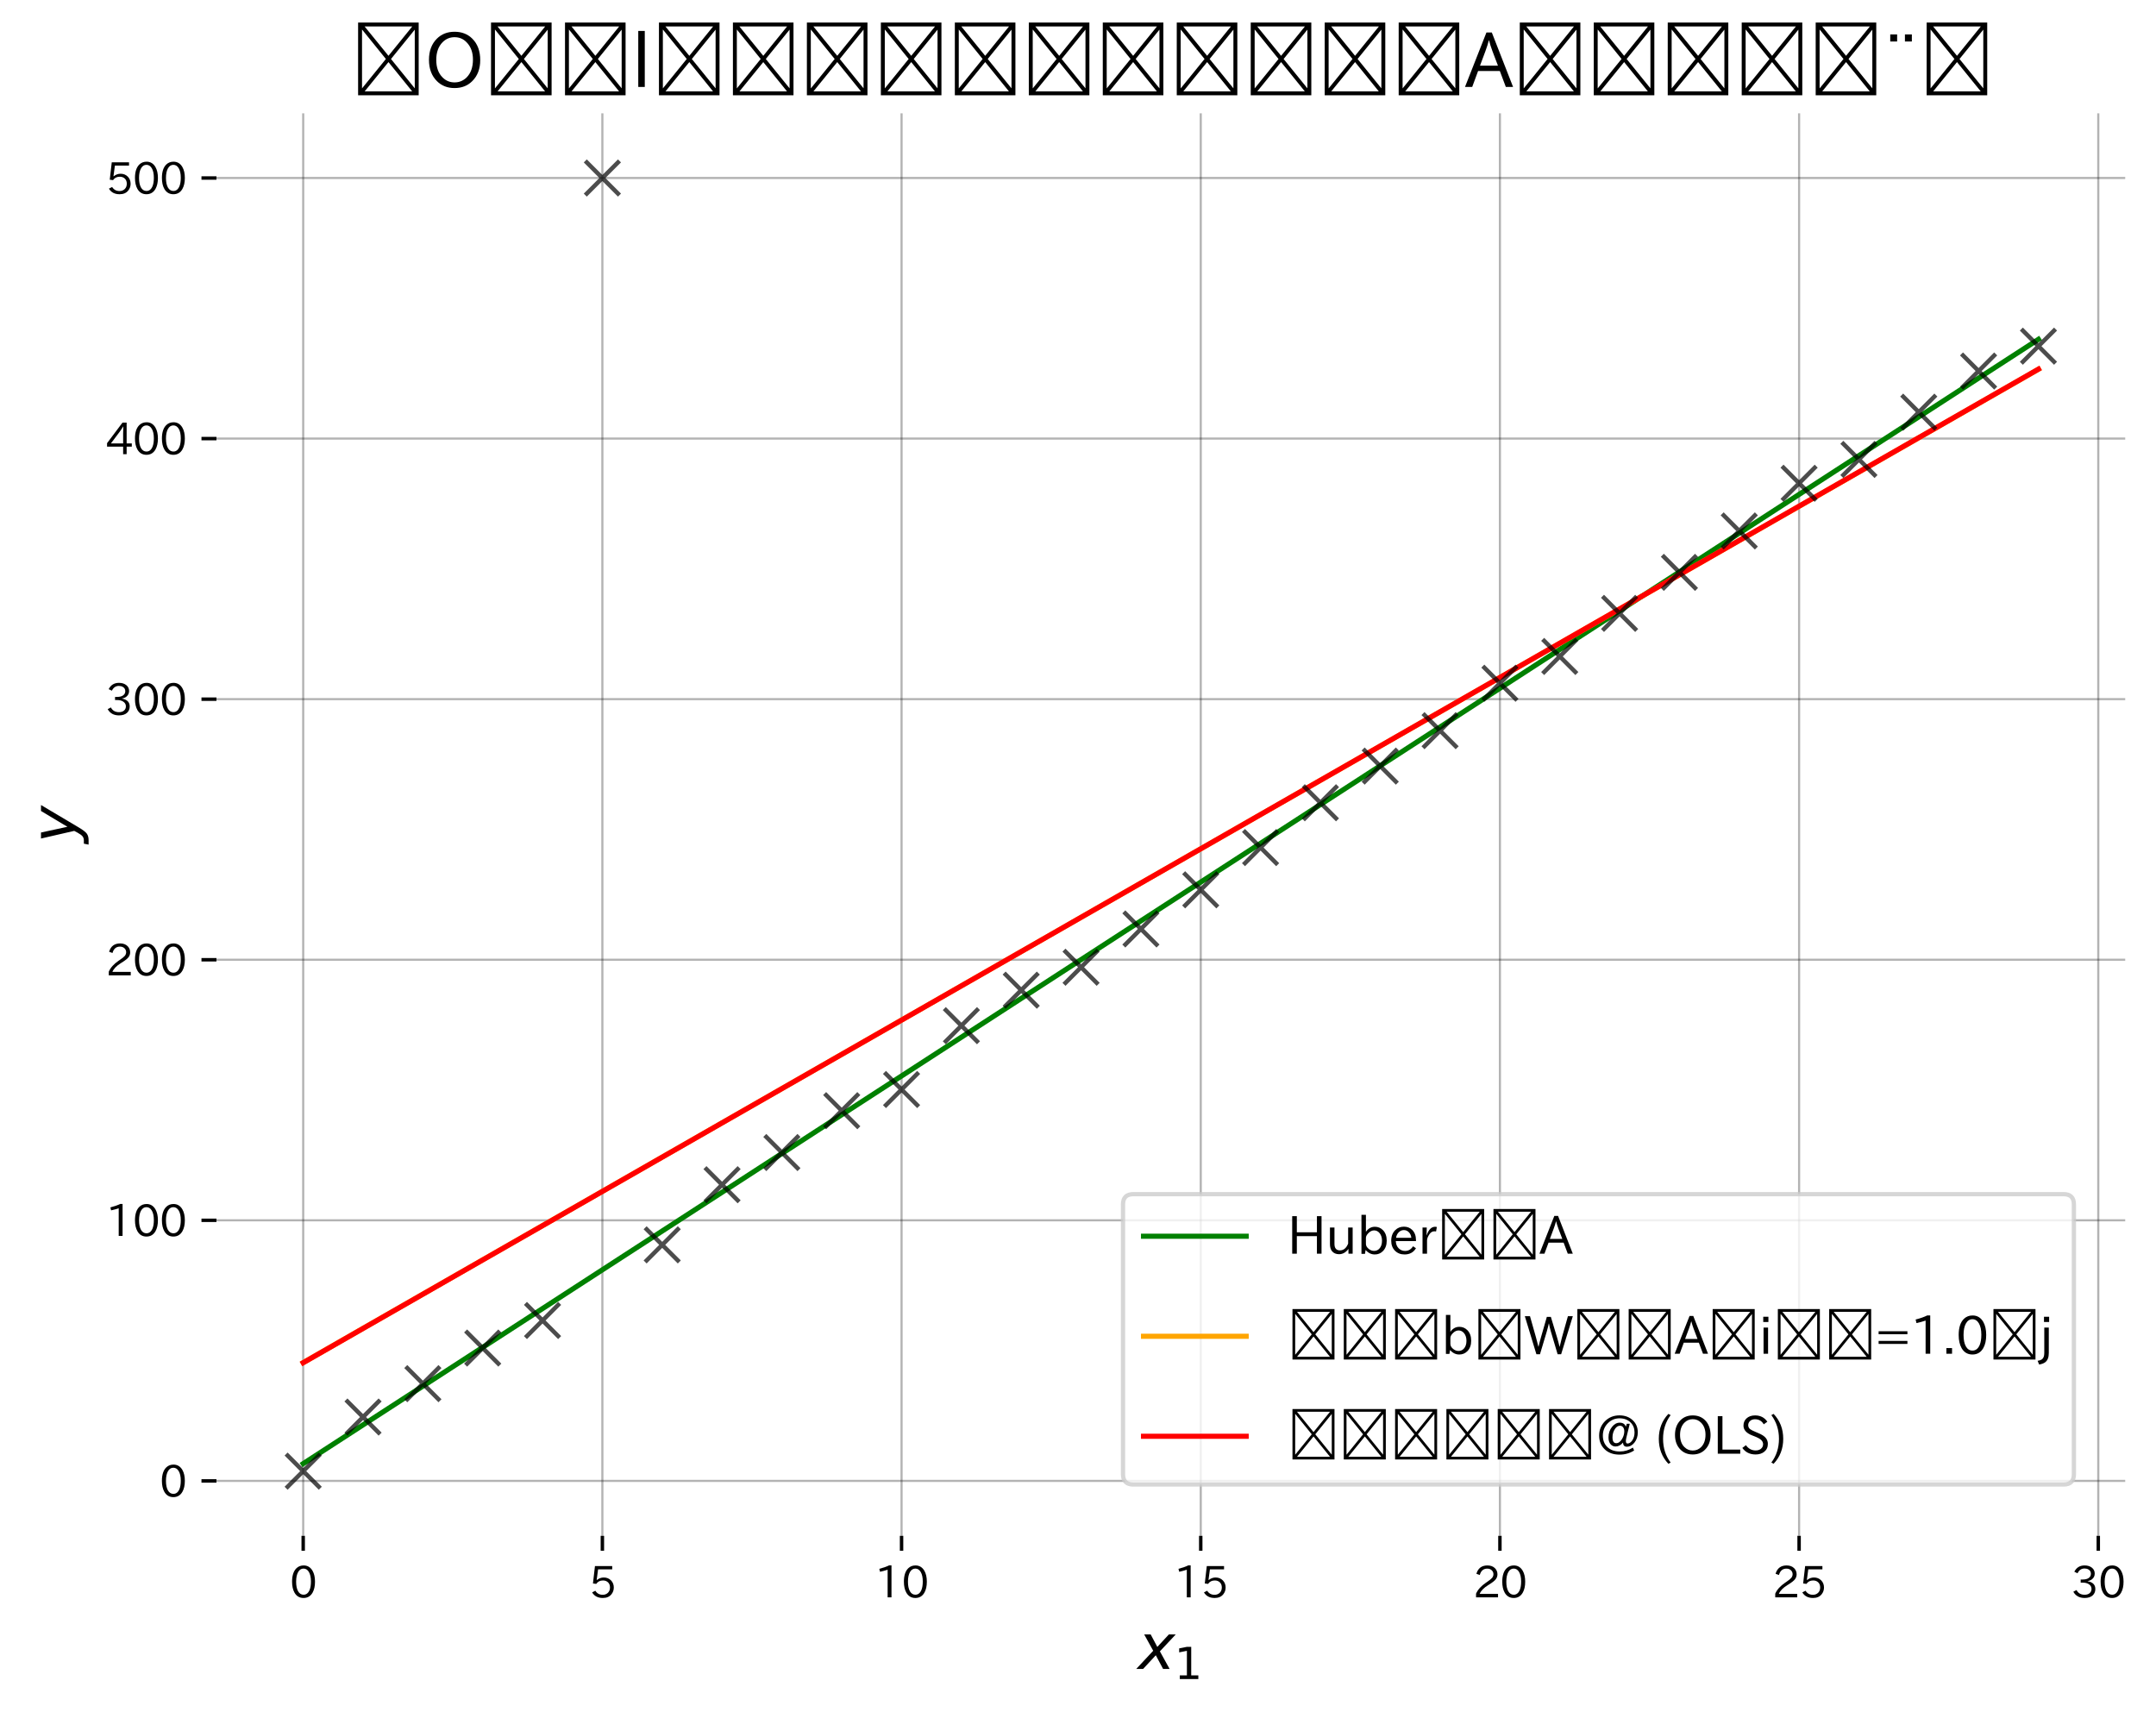 <?xml version="1.0" encoding="utf-8" standalone="no"?>
<!DOCTYPE svg PUBLIC "-//W3C//DTD SVG 1.1//EN"
  "http://www.w3.org/Graphics/SVG/1.1/DTD/svg11.dtd">
<svg xmlns:xlink="http://www.w3.org/1999/xlink" width="504.219pt" height="400.259pt" viewBox="0 0 504.219 400.259" xmlns="http://www.w3.org/2000/svg" version="1.1">
 <defs>
  <style type="text/css">*{stroke-linejoin: round; stroke-linecap: butt}</style>
 </defs>
 <g id="figure_1">
  <g id="patch_1">
   <path d="M 0 400.259 
L 504.219 400.259 
L 504.219 0 
L 0 0 
z
" style="fill: #ffffff"/>
  </g>
  <g id="axes_1">
   <g id="patch_2">
    <path d="M 50.618 359.146 
L 497.018 359.146 
L 497.018 26.506 
L 50.618 26.506 
z
" style="fill: #ffffff"/>
   </g>
   <g id="matplotlib.axis_1">
    <g id="xtick_1">
     <g id="line2d_1">
      <path d="M 70.909 359.146 
L 70.909 26.506 
" clip-path="url(#p7bb9cc43ca)" style="fill: none; stroke: #000000; stroke-opacity: 0.3; stroke-width: 0.5; stroke-linecap: square"/>
     </g>
     <g id="line2d_2">
      <defs>
       <path id="m7bffe3687f" d="M 0 0 
L 0 3.5 
" style="stroke: #000000; stroke-width: 0.8"/>
      </defs>
      <g>
       <use xlink:href="#m7bffe3687f" x="70.909" y="359.146" style="stroke: #000000; stroke-width: 0.8"/>
      </g>
     </g>
     <g id="text_1">
      <!-- 0 -->
      <g transform="translate(67.76 373.636) scale(0.1 -0.1)">
       <defs>
        <path id="IPAexGothic-30" d="M 2038 4725 
Q 2881 4725 3334 3944 
Q 3694 3325 3694 2344 
Q 3694 1372 3334 741 
Q 2888 -31 2016 -31 
Q 1147 -31 700 741 
Q 341 1372 341 2350 
Q 341 3713 1000 4334 
Q 1419 4725 2038 4725 
z
M 2016 4266 
Q 1516 4266 1228 3759 
Q 934 3247 934 2344 
Q 934 1456 1222 947 
Q 1513 447 2016 447 
Q 2619 447 2909 1153 
Q 3100 1622 3100 2375 
Q 3100 3256 2806 3759 
Q 2509 4266 2016 4266 
z
" transform="scale(0.016)"/>
       </defs>
       <use xlink:href="#IPAexGothic-30"/>
      </g>
     </g>
    </g>
    <g id="xtick_2">
     <g id="line2d_3">
      <path d="M 140.877 359.146 
L 140.877 26.506 
" clip-path="url(#p7bb9cc43ca)" style="fill: none; stroke: #000000; stroke-opacity: 0.3; stroke-width: 0.5; stroke-linecap: square"/>
     </g>
     <g id="line2d_4">
      <g>
       <use xlink:href="#m7bffe3687f" x="140.877" y="359.146" style="stroke: #000000; stroke-width: 0.8"/>
      </g>
     </g>
     <g id="text_2">
      <!-- 5 -->
      <g transform="translate(137.728 373.636) scale(0.1 -0.1)">
       <defs>
        <path id="IPAexGothic-35" d="M 1178 2603 
Q 1634 2963 2172 2963 
Q 2816 2963 3241 2528 
Q 3638 2113 3638 1497 
Q 3638 938 3297 513 
Q 2869 -31 2031 -31 
Q 959 -31 469 784 
L 938 1028 
Q 1309 434 2013 434 
Q 2466 434 2769 716 
Q 3081 1013 3081 1503 
Q 3081 1966 2806 2241 
Q 2519 2528 2056 2528 
Q 1406 2528 1072 2028 
L 591 2091 
L 884 4634 
L 3406 4634 
L 3406 4153 
L 1341 4153 
L 1134 2603 
L 1178 2603 
z
" transform="scale(0.016)"/>
       </defs>
       <use xlink:href="#IPAexGothic-35"/>
      </g>
     </g>
    </g>
    <g id="xtick_3">
     <g id="line2d_5">
      <path d="M 210.846 359.146 
L 210.846 26.506 
" clip-path="url(#p7bb9cc43ca)" style="fill: none; stroke: #000000; stroke-opacity: 0.3; stroke-width: 0.5; stroke-linecap: square"/>
     </g>
     <g id="line2d_6">
      <g>
       <use xlink:href="#m7bffe3687f" x="210.846" y="359.146" style="stroke: #000000; stroke-width: 0.8"/>
      </g>
     </g>
     <g id="text_3">
      <!-- 10 -->
      <g transform="translate(204.548 373.636) scale(0.1 -0.1)">
       <defs>
        <path id="IPAexGothic-31" d="M 2463 63 
L 1900 63 
L 1900 4103 
Q 1372 3922 788 3797 
L 684 4231 
Q 1519 4441 2106 4731 
L 2463 4731 
L 2463 63 
z
" transform="scale(0.016)"/>
       </defs>
       <use xlink:href="#IPAexGothic-31"/>
       <use xlink:href="#IPAexGothic-30" transform="translate(62.988 0)"/>
      </g>
     </g>
    </g>
    <g id="xtick_4">
     <g id="line2d_7">
      <path d="M 280.815 359.146 
L 280.815 26.506 
" clip-path="url(#p7bb9cc43ca)" style="fill: none; stroke: #000000; stroke-opacity: 0.3; stroke-width: 0.5; stroke-linecap: square"/>
     </g>
     <g id="line2d_8">
      <g>
       <use xlink:href="#m7bffe3687f" x="280.815" y="359.146" style="stroke: #000000; stroke-width: 0.8"/>
      </g>
     </g>
     <g id="text_4">
      <!-- 15 -->
      <g transform="translate(274.516 373.636) scale(0.1 -0.1)">
       <use xlink:href="#IPAexGothic-31"/>
       <use xlink:href="#IPAexGothic-35" transform="translate(62.988 0)"/>
      </g>
     </g>
    </g>
    <g id="xtick_5">
     <g id="line2d_9">
      <path d="M 350.783 359.146 
L 350.783 26.506 
" clip-path="url(#p7bb9cc43ca)" style="fill: none; stroke: #000000; stroke-opacity: 0.3; stroke-width: 0.5; stroke-linecap: square"/>
     </g>
     <g id="line2d_10">
      <g>
       <use xlink:href="#m7bffe3687f" x="350.783" y="359.146" style="stroke: #000000; stroke-width: 0.8"/>
      </g>
     </g>
     <g id="text_5">
      <!-- 20 -->
      <g transform="translate(344.485 373.636) scale(0.1 -0.1)">
       <defs>
        <path id="IPAexGothic-32" d="M 3659 63 
L 447 63 
L 447 594 
Q 825 1475 1894 2203 
L 2072 2322 
Q 2619 2697 2791 2906 
Q 2988 3153 2988 3444 
Q 2988 3772 2756 4003 
Q 2500 4259 2084 4259 
Q 1250 4259 991 3328 
L 497 3506 
Q 853 4725 2116 4725 
Q 2806 4725 3216 4316 
Q 3575 3947 3575 3425 
Q 3575 3038 3344 2722 
Q 3131 2416 2366 1938 
L 2231 1856 
Q 1256 1253 978 569 
L 3659 569 
L 3659 63 
z
" transform="scale(0.016)"/>
       </defs>
       <use xlink:href="#IPAexGothic-32"/>
       <use xlink:href="#IPAexGothic-30" transform="translate(62.988 0)"/>
      </g>
     </g>
    </g>
    <g id="xtick_6">
     <g id="line2d_11">
      <path d="M 420.752 359.146 
L 420.752 26.506 
" clip-path="url(#p7bb9cc43ca)" style="fill: none; stroke: #000000; stroke-opacity: 0.3; stroke-width: 0.5; stroke-linecap: square"/>
     </g>
     <g id="line2d_12">
      <g>
       <use xlink:href="#m7bffe3687f" x="420.752" y="359.146" style="stroke: #000000; stroke-width: 0.8"/>
      </g>
     </g>
     <g id="text_6">
      <!-- 25 -->
      <g transform="translate(414.454 373.636) scale(0.1 -0.1)">
       <use xlink:href="#IPAexGothic-32"/>
       <use xlink:href="#IPAexGothic-35" transform="translate(62.988 0)"/>
      </g>
     </g>
    </g>
    <g id="xtick_7">
     <g id="line2d_13">
      <path d="M 490.721 359.146 
L 490.721 26.506 
" clip-path="url(#p7bb9cc43ca)" style="fill: none; stroke: #000000; stroke-opacity: 0.3; stroke-width: 0.5; stroke-linecap: square"/>
     </g>
     <g id="line2d_14">
      <g>
       <use xlink:href="#m7bffe3687f" x="490.721" y="359.146" style="stroke: #000000; stroke-width: 0.8"/>
      </g>
     </g>
     <g id="text_7">
      <!-- 30 -->
      <g transform="translate(484.422 373.636) scale(0.1 -0.1)">
       <defs>
        <path id="IPAexGothic-33" d="M 2381 2419 
Q 3506 2216 3506 1278 
Q 3506 716 3128 356 
Q 2709 -31 1944 -31 
Q 797 -31 288 881 
L 756 1131 
Q 1109 441 1938 441 
Q 2425 441 2694 691 
Q 2950 928 2950 1291 
Q 2950 1719 2566 1978 
Q 2216 2213 1644 2213 
L 1363 2213 
L 1363 2669 
L 1656 2669 
Q 2231 2669 2534 2888 
Q 2859 3119 2859 3509 
Q 2859 3934 2494 4138 
Q 2259 4278 1931 4278 
Q 1238 4278 903 3578 
L 434 3803 
Q 897 4725 1938 4725 
Q 2597 4725 3006 4394 
Q 3416 4069 3416 3534 
Q 3416 3028 3019 2706 
Q 2763 2500 2381 2444 
L 2381 2419 
z
" transform="scale(0.016)"/>
       </defs>
       <use xlink:href="#IPAexGothic-33"/>
       <use xlink:href="#IPAexGothic-30" transform="translate(62.988 0)"/>
      </g>
     </g>
    </g>
    <g id="text_8">
     <!-- $x_1$ -->
     <g transform="translate(266.114 390.323) scale(0.144 -0.144)">
      <defs>
       <path id="DejaVuSans-Oblique-78" d="M 3841 3500 
L 2234 1784 
L 3219 0 
L 2559 0 
L 1819 1388 
L 531 0 
L -166 0 
L 1556 1844 
L 641 3500 
L 1300 3500 
L 1972 2234 
L 3144 3500 
L 3841 3500 
z
" transform="scale(0.016)"/>
       <path id="DejaVuSans-31" d="M 794 531 
L 1825 531 
L 1825 4091 
L 703 3866 
L 703 4441 
L 1819 4666 
L 2450 4666 
L 2450 531 
L 3481 531 
L 3481 0 
L 794 0 
L 794 531 
z
" transform="scale(0.016)"/>
      </defs>
      <use xlink:href="#DejaVuSans-Oblique-78" transform="translate(0 0.312)"/>
      <use xlink:href="#DejaVuSans-31" transform="translate(59.18 -16.094) scale(0.7)"/>
     </g>
    </g>
   </g>
   <g id="matplotlib.axis_2">
    <g id="ytick_1">
     <g id="line2d_15">
      <path d="M 50.618 346.308 
L 497.018 346.308 
" clip-path="url(#p7bb9cc43ca)" style="fill: none; stroke: #000000; stroke-opacity: 0.3; stroke-width: 0.5; stroke-linecap: square"/>
     </g>
     <g id="line2d_16">
      <defs>
       <path id="mec429d7557" d="M 0 0 
L -3.5 0 
" style="stroke: #000000; stroke-width: 0.8"/>
      </defs>
      <g>
       <use xlink:href="#mec429d7557" x="50.618" y="346.308" style="stroke: #000000; stroke-width: 0.8"/>
      </g>
     </g>
     <g id="text_9">
      <!-- 0 -->
      <g transform="translate(37.319 350.053) scale(0.1 -0.1)">
       <use xlink:href="#IPAexGothic-30"/>
      </g>
     </g>
    </g>
    <g id="ytick_2">
     <g id="line2d_17">
      <path d="M 50.618 285.371 
L 497.018 285.371 
" clip-path="url(#p7bb9cc43ca)" style="fill: none; stroke: #000000; stroke-opacity: 0.3; stroke-width: 0.5; stroke-linecap: square"/>
     </g>
     <g id="line2d_18">
      <g>
       <use xlink:href="#mec429d7557" x="50.618" y="285.371" style="stroke: #000000; stroke-width: 0.8"/>
      </g>
     </g>
     <g id="text_10">
      <!-- 100 -->
      <g transform="translate(24.723 289.117) scale(0.1 -0.1)">
       <use xlink:href="#IPAexGothic-31"/>
       <use xlink:href="#IPAexGothic-30" transform="translate(62.988 0)"/>
       <use xlink:href="#IPAexGothic-30" transform="translate(125.977 0)"/>
      </g>
     </g>
    </g>
    <g id="ytick_3">
     <g id="line2d_19">
      <path d="M 50.618 224.435 
L 497.018 224.435 
" clip-path="url(#p7bb9cc43ca)" style="fill: none; stroke: #000000; stroke-opacity: 0.3; stroke-width: 0.5; stroke-linecap: square"/>
     </g>
     <g id="line2d_20">
      <g>
       <use xlink:href="#mec429d7557" x="50.618" y="224.435" style="stroke: #000000; stroke-width: 0.8"/>
      </g>
     </g>
     <g id="text_11">
      <!-- 200 -->
      <g transform="translate(24.723 228.18) scale(0.1 -0.1)">
       <use xlink:href="#IPAexGothic-32"/>
       <use xlink:href="#IPAexGothic-30" transform="translate(62.988 0)"/>
       <use xlink:href="#IPAexGothic-30" transform="translate(125.977 0)"/>
      </g>
     </g>
    </g>
    <g id="ytick_4">
     <g id="line2d_21">
      <path d="M 50.618 163.499 
L 497.018 163.499 
" clip-path="url(#p7bb9cc43ca)" style="fill: none; stroke: #000000; stroke-opacity: 0.3; stroke-width: 0.5; stroke-linecap: square"/>
     </g>
     <g id="line2d_22">
      <g>
       <use xlink:href="#mec429d7557" x="50.618" y="163.499" style="stroke: #000000; stroke-width: 0.8"/>
      </g>
     </g>
     <g id="text_12">
      <!-- 300 -->
      <g transform="translate(24.723 167.244) scale(0.1 -0.1)">
       <use xlink:href="#IPAexGothic-33"/>
       <use xlink:href="#IPAexGothic-30" transform="translate(62.988 0)"/>
       <use xlink:href="#IPAexGothic-30" transform="translate(125.977 0)"/>
      </g>
     </g>
    </g>
    <g id="ytick_5">
     <g id="line2d_23">
      <path d="M 50.618 102.562 
L 497.018 102.562 
" clip-path="url(#p7bb9cc43ca)" style="fill: none; stroke: #000000; stroke-opacity: 0.3; stroke-width: 0.5; stroke-linecap: square"/>
     </g>
     <g id="line2d_24">
      <g>
       <use xlink:href="#mec429d7557" x="50.618" y="102.562" style="stroke: #000000; stroke-width: 0.8"/>
      </g>
     </g>
     <g id="text_13">
      <!-- 400 -->
      <g transform="translate(24.723 106.307) scale(0.1 -0.1)">
       <defs>
        <path id="IPAexGothic-34" d="M 3813 1159 
L 3059 1159 
L 3059 63 
L 2547 63 
L 2547 1159 
L 197 1159 
L 197 1672 
L 2456 4678 
L 3059 4678 
L 3059 1634 
L 3813 1634 
L 3813 1159 
z
M 2578 4109 
L 2559 4109 
Q 2278 3656 2003 3284 
L 759 1634 
L 2547 1634 
L 2547 3144 
Q 2547 3481 2578 4109 
z
" transform="scale(0.016)"/>
       </defs>
       <use xlink:href="#IPAexGothic-34"/>
       <use xlink:href="#IPAexGothic-30" transform="translate(62.988 0)"/>
       <use xlink:href="#IPAexGothic-30" transform="translate(125.977 0)"/>
      </g>
     </g>
    </g>
    <g id="ytick_6">
     <g id="line2d_25">
      <path d="M 50.618 41.626 
L 497.018 41.626 
" clip-path="url(#p7bb9cc43ca)" style="fill: none; stroke: #000000; stroke-opacity: 0.3; stroke-width: 0.5; stroke-linecap: square"/>
     </g>
     <g id="line2d_26">
      <g>
       <use xlink:href="#mec429d7557" x="50.618" y="41.626" style="stroke: #000000; stroke-width: 0.8"/>
      </g>
     </g>
     <g id="text_14">
      <!-- 500 -->
      <g transform="translate(24.723 45.371) scale(0.1 -0.1)">
       <use xlink:href="#IPAexGothic-35"/>
       <use xlink:href="#IPAexGothic-30" transform="translate(62.988 0)"/>
       <use xlink:href="#IPAexGothic-30" transform="translate(125.977 0)"/>
      </g>
     </g>
    </g>
    <g id="text_15">
     <!-- $y$ -->
     <g transform="translate(17.698 197.146) rotate(-90) scale(0.144 -0.144)">
      <defs>
       <path id="DejaVuSans-Oblique-79" d="M 1588 -325 
Q 1188 -997 936 -1164 
Q 684 -1331 294 -1331 
L -159 -1331 
L -63 -850 
L 269 -850 
Q 509 -850 678 -719 
Q 847 -588 1056 -206 
L 1234 128 
L 459 3500 
L 1069 3500 
L 1650 819 
L 3256 3500 
L 3859 3500 
L 1588 -325 
z
" transform="scale(0.016)"/>
      </defs>
      <use xlink:href="#DejaVuSans-Oblique-79" transform="translate(0 0.312)"/>
     </g>
    </g>
   </g>
   <g id="line2d_27">
    <path d="M 70.909 342.273 
L 84.902 333.207 
L 98.896 324.141 
L 112.89 315.074 
L 126.884 306.008 
L 140.877 296.942 
L 154.871 287.875 
L 168.865 278.809 
L 182.859 269.743 
L 196.852 260.677 
L 210.846 251.61 
L 224.84 242.544 
L 238.833 233.478 
L 252.827 224.411 
L 266.821 215.345 
L 280.815 206.279 
L 294.808 197.213 
L 308.802 188.146 
L 322.796 179.08 
L 336.79 170.014 
L 350.783 160.947 
L 364.777 151.881 
L 378.771 142.815 
L 392.765 133.748 
L 406.758 124.682 
L 420.752 115.616 
L 434.746 106.55 
L 448.739 97.483 
L 462.733 88.417 
L 476.727 79.351 
" clip-path="url(#p7bb9cc43ca)" style="fill: none; stroke: #008000; stroke-width: 1.2; stroke-linecap: square"/>
   </g>
   <g id="line2d_28">
    <path d="M 70.909 318.645 
L 84.902 310.635 
L 98.896 302.625 
L 112.89 294.614 
L 126.884 286.604 
L 140.877 278.594 
L 154.871 270.584 
L 168.865 262.574 
L 182.859 254.564 
L 196.852 246.553 
L 210.846 238.543 
L 224.84 230.533 
L 238.833 222.523 
L 252.827 214.513 
L 266.821 206.503 
L 280.815 198.492 
L 294.808 190.482 
L 308.802 182.472 
L 322.796 174.462 
L 336.79 166.452 
L 350.783 158.442 
L 364.777 150.431 
L 378.771 142.421 
L 392.765 134.411 
L 406.758 126.401 
L 420.752 118.391 
L 434.746 110.38 
L 448.739 102.37 
L 462.733 94.36 
L 476.727 86.35 
" clip-path="url(#p7bb9cc43ca)" style="fill: none; stroke: #ffa500; stroke-width: 1.2; stroke-linecap: square"/>
   </g>
   <g id="line2d_29">
    <path d="M 70.909 318.671 
L 84.902 310.659 
L 98.896 302.647 
L 112.89 294.635 
L 126.884 286.623 
L 140.877 278.611 
L 154.871 270.599 
L 168.865 262.587 
L 182.859 254.575 
L 196.852 246.563 
L 210.846 238.551 
L 224.84 230.539 
L 238.833 222.527 
L 252.827 214.515 
L 266.821 206.503 
L 280.815 198.491 
L 294.808 190.48 
L 308.802 182.468 
L 322.796 174.456 
L 336.79 166.444 
L 350.783 158.432 
L 364.777 150.42 
L 378.771 142.408 
L 392.765 134.396 
L 406.758 126.384 
L 420.752 118.372 
L 434.746 110.36 
L 448.739 102.348 
L 462.733 94.336 
L 476.727 86.324 
" clip-path="url(#p7bb9cc43ca)" style="fill: none; stroke: #ff0000; stroke-width: 1.2; stroke-linecap: square"/>
   </g>
   <g id="line2d_30">
    <defs>
     <path id="m7b0b993431" d="M -4 4 
L 4 -4 
M -4 -4 
L 4 4 
" style="stroke: #000000; stroke-opacity: 0.7"/>
    </defs>
    <g clip-path="url(#p7bb9cc43ca)">
     <use xlink:href="#m7b0b993431" x="70.909" y="344.026" style="fill-opacity: 0.7; stroke: #000000; stroke-opacity: 0.7"/>
     <use xlink:href="#m7b0b993431" x="84.902" y="331.374" style="fill-opacity: 0.7; stroke: #000000; stroke-opacity: 0.7"/>
     <use xlink:href="#m7b0b993431" x="98.896" y="323.566" style="fill-opacity: 0.7; stroke: #000000; stroke-opacity: 0.7"/>
     <use xlink:href="#m7b0b993431" x="112.89" y="315.238" style="fill-opacity: 0.7; stroke: #000000; stroke-opacity: 0.7"/>
     <use xlink:href="#m7b0b993431" x="126.884" y="308.795" style="fill-opacity: 0.7; stroke: #000000; stroke-opacity: 0.7"/>
     <use xlink:href="#m7b0b993431" x="140.877" y="41.626" style="fill-opacity: 0.7; stroke: #000000; stroke-opacity: 0.7"/>
     <use xlink:href="#m7b0b993431" x="154.871" y="291.111" style="fill-opacity: 0.7; stroke: #000000; stroke-opacity: 0.7"/>
     <use xlink:href="#m7b0b993431" x="168.865" y="277.046" style="fill-opacity: 0.7; stroke: #000000; stroke-opacity: 0.7"/>
     <use xlink:href="#m7b0b993431" x="182.859" y="269.521" style="fill-opacity: 0.7; stroke: #000000; stroke-opacity: 0.7"/>
     <use xlink:href="#m7b0b993431" x="196.852" y="259.729" style="fill-opacity: 0.7; stroke: #000000; stroke-opacity: 0.7"/>
     <use xlink:href="#m7b0b993431" x="210.846" y="254.778" style="fill-opacity: 0.7; stroke: #000000; stroke-opacity: 0.7"/>
     <use xlink:href="#m7b0b993431" x="224.84" y="239.852" style="fill-opacity: 0.7; stroke: #000000; stroke-opacity: 0.7"/>
     <use xlink:href="#m7b0b993431" x="238.833" y="231.55" style="fill-opacity: 0.7; stroke: #000000; stroke-opacity: 0.7"/>
     <use xlink:href="#m7b0b993431" x="252.827" y="226.188" style="fill-opacity: 0.7; stroke: #000000; stroke-opacity: 0.7"/>
     <use xlink:href="#m7b0b993431" x="266.821" y="217.233" style="fill-opacity: 0.7; stroke: #000000; stroke-opacity: 0.7"/>
     <use xlink:href="#m7b0b993431" x="280.815" y="208.083" style="fill-opacity: 0.7; stroke: #000000; stroke-opacity: 0.7"/>
     <use xlink:href="#m7b0b993431" x="294.808" y="198.206" style="fill-opacity: 0.7; stroke: #000000; stroke-opacity: 0.7"/>
     <use xlink:href="#m7b0b993431" x="308.802" y="187.722" style="fill-opacity: 0.7; stroke: #000000; stroke-opacity: 0.7"/>
     <use xlink:href="#m7b0b993431" x="322.796" y="179.147" style="fill-opacity: 0.7; stroke: #000000; stroke-opacity: 0.7"/>
     <use xlink:href="#m7b0b993431" x="336.79" y="170.864" style="fill-opacity: 0.7; stroke: #000000; stroke-opacity: 0.7"/>
     <use xlink:href="#m7b0b993431" x="350.783" y="159.77" style="fill-opacity: 0.7; stroke: #000000; stroke-opacity: 0.7"/>
     <use xlink:href="#m7b0b993431" x="364.777" y="153.508" style="fill-opacity: 0.7; stroke: #000000; stroke-opacity: 0.7"/>
     <use xlink:href="#m7b0b993431" x="378.771" y="143.437" style="fill-opacity: 0.7; stroke: #000000; stroke-opacity: 0.7"/>
     <use xlink:href="#m7b0b993431" x="392.765" y="133.845" style="fill-opacity: 0.7; stroke: #000000; stroke-opacity: 0.7"/>
     <use xlink:href="#m7b0b993431" x="406.758" y="124.158" style="fill-opacity: 0.7; stroke: #000000; stroke-opacity: 0.7"/>
     <use xlink:href="#m7b0b993431" x="420.752" y="113.012" style="fill-opacity: 0.7; stroke: #000000; stroke-opacity: 0.7"/>
     <use xlink:href="#m7b0b993431" x="434.746" y="107.439" style="fill-opacity: 0.7; stroke: #000000; stroke-opacity: 0.7"/>
     <use xlink:href="#m7b0b993431" x="448.739" y="96.382" style="fill-opacity: 0.7; stroke: #000000; stroke-opacity: 0.7"/>
     <use xlink:href="#m7b0b993431" x="462.733" y="86.765" style="fill-opacity: 0.7; stroke: #000000; stroke-opacity: 0.7"/>
     <use xlink:href="#m7b0b993431" x="476.727" y="80.951" style="fill-opacity: 0.7; stroke: #000000; stroke-opacity: 0.7"/>
    </g>
   </g>
   <g id="text_16">
    <!-- �O��l������Ƃ��̉�A�����̈Ⴂ -->
    <g transform="translate(81.975 20.506) scale(0.173 -0.173)">
     <defs>
      <path id="IPAexGothic-fffd" d="M 5759 -641 
L 641 -641 
L 641 5503 
L 5759 5503 
L 5759 -641 
z
M 5216 5172 
L 1191 5172 
L 3206 2694 
L 5216 5172 
z
M 5428 -53 
L 5428 4903 
L 3419 2425 
L 5428 -53 
z
M 2988 2425 
L 972 4916 
L 972 -59 
L 2988 2425 
z
M 5209 -309 
L 3206 2163 
L 1197 -309 
L 5209 -309 
z
" transform="scale(0.016)"/>
      <path id="IPAexGothic-4f" d="M 2541 4725 
Q 3456 4725 4044 4138 
Q 4709 3472 4709 2331 
Q 4709 1219 4031 550 
Q 3450 -31 2541 -31 
Q 1638 -31 1056 550 
Q 378 1219 378 2356 
Q 378 3469 1044 4138 
Q 1631 4725 2541 4725 
z
M 2541 4266 
Q 1953 4266 1531 3844 
Q 994 3303 994 2350 
Q 994 1391 1531 863 
Q 1947 447 2541 447 
Q 3131 447 3556 863 
Q 4094 1400 4094 2375 
Q 4094 3297 3550 3844 
Q 3138 4266 2541 4266 
z
" transform="scale(0.016)"/>
      <path id="IPAexGothic-6c" d="M 1131 63 
L 581 63 
L 581 4794 
L 1131 4794 
L 1131 63 
z
" transform="scale(0.016)"/>
      <path id="IPAexGothic-182" d="M 5759 -641 
L 641 -641 
L 641 5503 
L 5759 5503 
L 5759 -641 
z
M 5216 5172 
L 1191 5172 
L 3206 2694 
L 5216 5172 
z
M 5428 -53 
L 5428 4903 
L 3419 2425 
L 5428 -53 
z
M 2988 2425 
L 972 4916 
L 972 -59 
L 2988 2425 
z
M 5209 -309 
L 3206 2163 
L 1197 -309 
L 5209 -309 
z
" transform="scale(0.016)"/>
      <path id="IPAexGothic-309" d="M 5759 -641 
L 641 -641 
L 641 5503 
L 5759 5503 
L 5759 -641 
z
M 5216 5172 
L 1191 5172 
L 3206 2694 
L 5216 5172 
z
M 5428 -53 
L 5428 4903 
L 3419 2425 
L 5428 -53 
z
M 2988 2425 
L 972 4916 
L 972 -59 
L 2988 2425 
z
M 5209 -309 
L 3206 2163 
L 1197 -309 
L 5209 -309 
z
" transform="scale(0.016)"/>
      <path id="IPAexGothic-41" d="M 4056 63 
L 3444 63 
L 2938 1409 
L 1100 1409 
L 603 63 
L -6 63 
L 1806 4666 
L 2259 4666 
L 4056 63 
z
M 2778 1863 
L 2316 3078 
Q 2125 3588 2028 4000 
L 2009 4000 
Q 1897 3563 1716 3078 
L 1263 1863 
L 2778 1863 
z
" transform="scale(0.016)"/>
      <path id="IPAexGothic-308" d="M 691 4500 
L 1272 4500 
L 1272 3903 
L 691 3903 
L 691 4500 
z
M 1931 4500 
L 2516 4500 
L 2516 3903 
L 1931 3903 
L 1931 4500 
z
" transform="scale(0.016)"/>
      <path id="IPAexGothic-10a2" d="M 5759 -641 
L 641 -641 
L 641 5503 
L 5759 5503 
L 5759 -641 
z
M 5216 5172 
L 1191 5172 
L 3206 2694 
L 5216 5172 
z
M 5428 -53 
L 5428 4903 
L 3419 2425 
L 5428 -53 
z
M 2988 2425 
L 972 4916 
L 972 -59 
L 2988 2425 
z
M 5209 -309 
L 3206 2163 
L 1197 -309 
L 5209 -309 
z
" transform="scale(0.016)"/>
     </defs>
     <use xlink:href="#IPAexGothic-fffd"/>
     <use xlink:href="#IPAexGothic-4f" transform="translate(100 0)"/>
     <use xlink:href="#IPAexGothic-fffd" transform="translate(179.688 0)"/>
     <use xlink:href="#IPAexGothic-fffd" transform="translate(279.688 0)"/>
     <use xlink:href="#IPAexGothic-6c" transform="translate(379.688 0)"/>
     <use xlink:href="#IPAexGothic-fffd" transform="translate(406.689 0)"/>
     <use xlink:href="#IPAexGothic-fffd" transform="translate(506.689 0)"/>
     <use xlink:href="#IPAexGothic-fffd" transform="translate(606.689 0)"/>
     <use xlink:href="#IPAexGothic-fffd" transform="translate(706.689 0)"/>
     <use xlink:href="#IPAexGothic-fffd" transform="translate(806.689 0)"/>
     <use xlink:href="#IPAexGothic-fffd" transform="translate(906.689 0)"/>
     <use xlink:href="#IPAexGothic-182" transform="translate(1006.689 0)"/>
     <use xlink:href="#IPAexGothic-fffd" transform="translate(1106.689 0)"/>
     <use xlink:href="#IPAexGothic-fffd" transform="translate(1206.689 0)"/>
     <use xlink:href="#IPAexGothic-309" transform="translate(1306.689 0)"/>
     <use xlink:href="#IPAexGothic-fffd" transform="translate(1406.689 0)"/>
     <use xlink:href="#IPAexGothic-41" transform="translate(1506.689 0)"/>
     <use xlink:href="#IPAexGothic-fffd" transform="translate(1570.41 0)"/>
     <use xlink:href="#IPAexGothic-fffd" transform="translate(1670.41 0)"/>
     <use xlink:href="#IPAexGothic-fffd" transform="translate(1770.41 0)"/>
     <use xlink:href="#IPAexGothic-fffd" transform="translate(1870.41 0)"/>
     <use xlink:href="#IPAexGothic-fffd" transform="translate(1970.41 0)"/>
     <use xlink:href="#IPAexGothic-308" transform="translate(2070.41 0)"/>
     <use xlink:href="#IPAexGothic-10a2" transform="translate(2120.41 0)"/>
    </g>
   </g>
   <g id="legend_1">
    <g id="patch_3">
     <path d="M 265.037 347.146 
L 482.618 347.146 
Q 485.018 347.146 485.018 344.746 
L 485.018 281.654 
Q 485.018 279.254 482.618 279.254 
L 265.037 279.254 
Q 262.637 279.254 262.637 281.654 
L 262.637 344.746 
Q 262.637 347.146 265.037 347.146 
z
" style="fill: #ffffff; opacity: 0.8; stroke: #cccccc; stroke-linejoin: miter"/>
    </g>
    <g id="line2d_31">
     <path d="M 267.437 289.094 
L 279.437 289.094 
L 291.437 289.094 
" style="fill: none; stroke: #008000; stroke-width: 1.2; stroke-linecap: square"/>
    </g>
    <g id="text_17">
     <!-- Huber��A -->
     <g transform="translate(301.037 293.294) scale(0.12 -0.12)">
      <defs>
       <path id="IPAexGothic-48" d="M 4181 63 
L 3619 63 
L 3619 2200 
L 1172 2200 
L 1172 63 
L 609 63 
L 609 4634 
L 1172 4634 
L 1172 2669 
L 3619 2669 
L 3619 4634 
L 4181 4634 
L 4181 63 
z
" transform="scale(0.016)"/>
       <path id="IPAexGothic-75" d="M 3284 63 
L 2772 63 
L 2772 644 
Q 2300 0 1625 0 
Q 1072 0 763 375 
Q 519 678 519 1241 
L 519 3250 
L 1069 3250 
L 1069 1259 
Q 1069 466 1734 466 
Q 2406 466 2734 1291 
L 2734 3250 
L 3284 3250 
L 3284 63 
z
" transform="scale(0.016)"/>
       <path id="IPAexGothic-62" d="M 1125 2731 
Q 1550 3341 2219 3341 
Q 2788 3341 3191 2938 
Q 3659 2469 3659 1644 
Q 3659 838 3191 372 
Q 2788 -31 2206 -31 
Q 1559 -31 1088 516 
L 1009 44 
L 581 44 
L 581 4794 
L 1125 4794 
L 1125 2731 
z
M 1125 1997 
L 1125 1253 
Q 1125 888 1528 600 
Q 1803 403 2119 403 
Q 2488 403 2744 659 
Q 3084 1009 3084 1631 
Q 3084 2194 2803 2553 
Q 2525 2900 2125 2900 
Q 1759 2900 1438 2578 
Q 1125 2266 1125 1997 
z
" transform="scale(0.016)"/>
       <path id="IPAexGothic-65" d="M 863 1594 
Q 891 1041 1209 722 
Q 1534 397 1997 397 
Q 2606 397 2963 966 
L 3322 728 
Q 2869 -31 1931 -31 
Q 1222 -31 766 422 
Q 306 884 306 1641 
Q 306 2444 788 2925 
Q 1216 3353 1856 3353 
Q 2459 3353 2866 2956 
Q 3322 2494 3322 1722 
L 3322 1594 
L 863 1594 
z
M 2756 1997 
Q 2709 2431 2450 2681 
Q 2194 2938 1844 2938 
Q 1438 2938 1150 2591 
Q 953 2356 894 1997 
L 2756 1997 
z
" transform="scale(0.016)"/>
       <path id="IPAexGothic-72" d="M 2309 3316 
L 2213 2769 
Q 2106 2791 2022 2791 
Q 1653 2791 1413 2444 
Q 1113 2006 1113 1675 
L 1113 63 
L 563 63 
L 563 3250 
L 1081 3250 
L 1056 2303 
L 1069 2303 
Q 1422 3341 2097 3341 
Q 2206 3341 2309 3316 
z
" transform="scale(0.016)"/>
      </defs>
      <use xlink:href="#IPAexGothic-48"/>
      <use xlink:href="#IPAexGothic-75" transform="translate(75 0)"/>
      <use xlink:href="#IPAexGothic-62" transform="translate(135.4 0)"/>
      <use xlink:href="#IPAexGothic-65" transform="translate(197.803 0)"/>
      <use xlink:href="#IPAexGothic-72" transform="translate(254.688 0)"/>
      <use xlink:href="#IPAexGothic-fffd" transform="translate(291.699 0)"/>
      <use xlink:href="#IPAexGothic-fffd" transform="translate(391.699 0)"/>
      <use xlink:href="#IPAexGothic-41" transform="translate(491.699 0)"/>
     </g>
    </g>
    <g id="line2d_32">
     <path d="M 267.437 312.492 
L 279.437 312.492 
L 291.437 312.492 
" style="fill: none; stroke: #ffa500; stroke-width: 1.2; stroke-linecap: square"/>
    </g>
    <g id="text_18">
     <!-- ���b�W��A�i��=1.0�j -->
     <g transform="translate(301.037 316.692) scale(0.12 -0.12)">
      <defs>
       <path id="IPAexGothic-57" d="M 5888 4634 
L 4466 0 
L 4038 0 
L 3219 2759 
Q 3084 3209 2981 3738 
L 2963 3738 
Q 2866 3288 2713 2759 
L 1888 0 
L 1453 0 
L 44 4634 
L 672 4634 
L 1406 2041 
Q 1572 1444 1694 928 
L 1716 928 
Q 1819 1406 2003 2041 
L 2725 4556 
L 3213 4556 
L 3972 2041 
Q 4128 1541 4269 922 
L 4288 922 
Q 4441 1603 4563 2041 
L 5291 4634 
L 5888 4634 
z
" transform="scale(0.016)"/>
       <path id="IPAexGothic-69" d="M 1178 3928 
L 550 3928 
L 550 4569 
L 1178 4569 
L 1178 3928 
z
M 1138 63 
L 588 63 
L 588 3250 
L 1138 3250 
L 1138 63 
z
" transform="scale(0.016)"/>
       <path id="IPAexGothic-3d" d="M 416 2803 
L 3922 2803 
L 3922 2438 
L 416 2438 
L 416 2803 
z
M 416 1625 
L 3922 1625 
L 3922 1259 
L 416 1259 
L 416 1625 
z
" transform="scale(0.016)"/>
       <path id="IPAexGothic-2e" d="M 1184 63 
L 494 63 
L 494 753 
L 1184 753 
L 1184 63 
z
" transform="scale(0.016)"/>
       <path id="IPAexGothic-6a" d="M 1172 3928 
L 544 3928 
L 544 4569 
L 1172 4569 
L 1172 3928 
z
M 1131 3250 
L 1131 153 
Q 1131 -634 703 -966 
Q 444 -1169 -47 -1253 
L -231 -794 
Q 119 -747 306 -609 
Q 581 -400 581 159 
L 581 3250 
L 1131 3250 
z
" transform="scale(0.016)"/>
      </defs>
      <use xlink:href="#IPAexGothic-fffd"/>
      <use xlink:href="#IPAexGothic-fffd" transform="translate(100 0)"/>
      <use xlink:href="#IPAexGothic-fffd" transform="translate(200 0)"/>
      <use xlink:href="#IPAexGothic-62" transform="translate(300 0)"/>
      <use xlink:href="#IPAexGothic-fffd" transform="translate(362.402 0)"/>
      <use xlink:href="#IPAexGothic-57" transform="translate(462.402 0)"/>
      <use xlink:href="#IPAexGothic-fffd" transform="translate(555.225 0)"/>
      <use xlink:href="#IPAexGothic-fffd" transform="translate(655.225 0)"/>
      <use xlink:href="#IPAexGothic-41" transform="translate(755.225 0)"/>
      <use xlink:href="#IPAexGothic-fffd" transform="translate(818.945 0)"/>
      <use xlink:href="#IPAexGothic-69" transform="translate(918.945 0)"/>
      <use xlink:href="#IPAexGothic-fffd" transform="translate(945.947 0)"/>
      <use xlink:href="#IPAexGothic-fffd" transform="translate(1045.947 0)"/>
      <use xlink:href="#IPAexGothic-3d" transform="translate(1145.947 0)"/>
      <use xlink:href="#IPAexGothic-31" transform="translate(1213.77 0)"/>
      <use xlink:href="#IPAexGothic-2e" transform="translate(1276.758 0)"/>
      <use xlink:href="#IPAexGothic-30" transform="translate(1303.174 0)"/>
      <use xlink:href="#IPAexGothic-fffd" transform="translate(1366.162 0)"/>
      <use xlink:href="#IPAexGothic-6a" transform="translate(1466.162 0)"/>
     </g>
    </g>
    <g id="line2d_33">
     <path d="M 267.437 335.866 
L 279.437 335.866 
L 291.437 335.866 
" style="fill: none; stroke: #ff0000; stroke-width: 1.2; stroke-linecap: square"/>
    </g>
    <g id="text_19">
     <!-- �ŏ����@ (OLS) -->
     <g transform="translate(301.037 340.066) scale(0.12 -0.12)">
      <defs>
       <path id="IPAexGothic-14f" d="M 5759 -641 
L 641 -641 
L 641 5503 
L 5759 5503 
L 5759 -641 
z
M 5216 5172 
L 1191 5172 
L 3206 2694 
L 5216 5172 
z
M 5428 -53 
L 5428 4903 
L 3419 2425 
L 5428 -53 
z
M 2988 2425 
L 972 4916 
L 972 -59 
L 2988 2425 
z
M 5209 -309 
L 3206 2163 
L 1197 -309 
L 5209 -309 
z
" transform="scale(0.016)"/>
       <path id="IPAexGothic-40" d="M 4756 453 
Q 3975 -50 2972 -50 
Q 1819 -50 1141 628 
Q 494 1275 494 2272 
Q 494 3294 1203 4016 
Q 1919 4731 2969 4731 
Q 3994 4731 4641 4084 
Q 5203 3519 5203 2656 
Q 5203 1928 4788 1406 
Q 4391 913 3866 913 
Q 3428 913 3400 1413 
Q 3003 941 2491 941 
Q 2159 941 1928 1172 
Q 1634 1466 1634 2034 
Q 1634 2803 2063 3328 
Q 2469 3841 3003 3841 
Q 3569 3841 3750 3353 
L 3866 3706 
L 4225 3706 
L 3828 2084 
Q 3750 1769 3750 1603 
Q 3750 1303 3950 1303 
Q 4256 1303 4519 1663 
Q 4806 2075 4806 2653 
Q 4806 3384 4338 3853 
Q 3819 4372 2981 4372 
Q 2150 4372 1563 3781 
Q 947 3156 947 2266 
Q 947 1419 1478 888 
Q 2044 331 3009 331 
Q 3875 331 4609 806 
L 4756 453 
z
M 3041 3469 
Q 2691 3469 2434 3097 
Q 2122 2650 2122 2047 
Q 2122 1344 2575 1344 
Q 2988 1344 3297 1875 
Q 3559 2331 3559 2791 
Q 3559 3097 3406 3291 
Q 3266 3469 3041 3469 
z
" transform="scale(0.016)"/>
       <path id="IPAexGothic-20" transform="scale(0.016)"/>
       <path id="IPAexGothic-28" d="M 1928 -1016 
L 1653 -1166 
Q 488 69 488 1875 
Q 488 3678 1653 4909 
L 1928 4763 
Q 1006 3522 1006 1881 
Q 1006 203 1928 -1016 
z
" transform="scale(0.016)"/>
       <path id="IPAexGothic-4c" d="M 3347 63 
L 609 63 
L 609 4634 
L 1178 4634 
L 1178 563 
L 3347 563 
L 3347 63 
z
" transform="scale(0.016)"/>
       <path id="IPAexGothic-53" d="M 2919 3641 
Q 2563 4259 1853 4259 
Q 1453 4259 1213 4009 
Q 1028 3803 1028 3534 
Q 1028 3238 1266 3047 
Q 1444 2913 1984 2688 
L 2200 2597 
Q 2925 2306 3191 1953 
Q 3422 1644 3422 1259 
Q 3422 644 2969 288 
Q 2559 -31 1931 -31 
Q 881 -31 313 766 
L 753 1100 
Q 1203 459 1938 459 
Q 2288 459 2534 625 
Q 2841 847 2841 1216 
Q 2841 1503 2616 1728 
Q 2375 1959 1728 2206 
L 1541 2278 
Q 453 2694 453 3481 
Q 453 4006 806 4347 
Q 1203 4725 1863 4725 
Q 2841 4725 3359 3956 
L 2919 3641 
z
" transform="scale(0.016)"/>
       <path id="IPAexGothic-29" d="M 466 4909 
Q 1638 3672 1638 1875 
Q 1638 75 466 -1166 
L 191 -1016 
Q 1119 216 1119 1881 
Q 1119 3509 191 4763 
L 466 4909 
z
" transform="scale(0.016)"/>
      </defs>
      <use xlink:href="#IPAexGothic-fffd"/>
      <use xlink:href="#IPAexGothic-14f" transform="translate(100 0)"/>
      <use xlink:href="#IPAexGothic-fffd" transform="translate(200 0)"/>
      <use xlink:href="#IPAexGothic-fffd" transform="translate(300 0)"/>
      <use xlink:href="#IPAexGothic-fffd" transform="translate(400 0)"/>
      <use xlink:href="#IPAexGothic-fffd" transform="translate(500 0)"/>
      <use xlink:href="#IPAexGothic-40" transform="translate(600 0)"/>
      <use xlink:href="#IPAexGothic-20" transform="translate(689.404 0)"/>
      <use xlink:href="#IPAexGothic-28" transform="translate(716.406 0)"/>
      <use xlink:href="#IPAexGothic-4f" transform="translate(749.707 0)"/>
      <use xlink:href="#IPAexGothic-4c" transform="translate(829.395 0)"/>
      <use xlink:href="#IPAexGothic-53" transform="translate(881.982 0)"/>
      <use xlink:href="#IPAexGothic-29" transform="translate(940.479 0)"/>
     </g>
    </g>
   </g>
  </g>
 </g>
 <defs>
  <clipPath id="p7bb9cc43ca">
   <rect x="50.618" y="26.506" width="446.4" height="332.64"/>
  </clipPath>
 </defs>
</svg>
